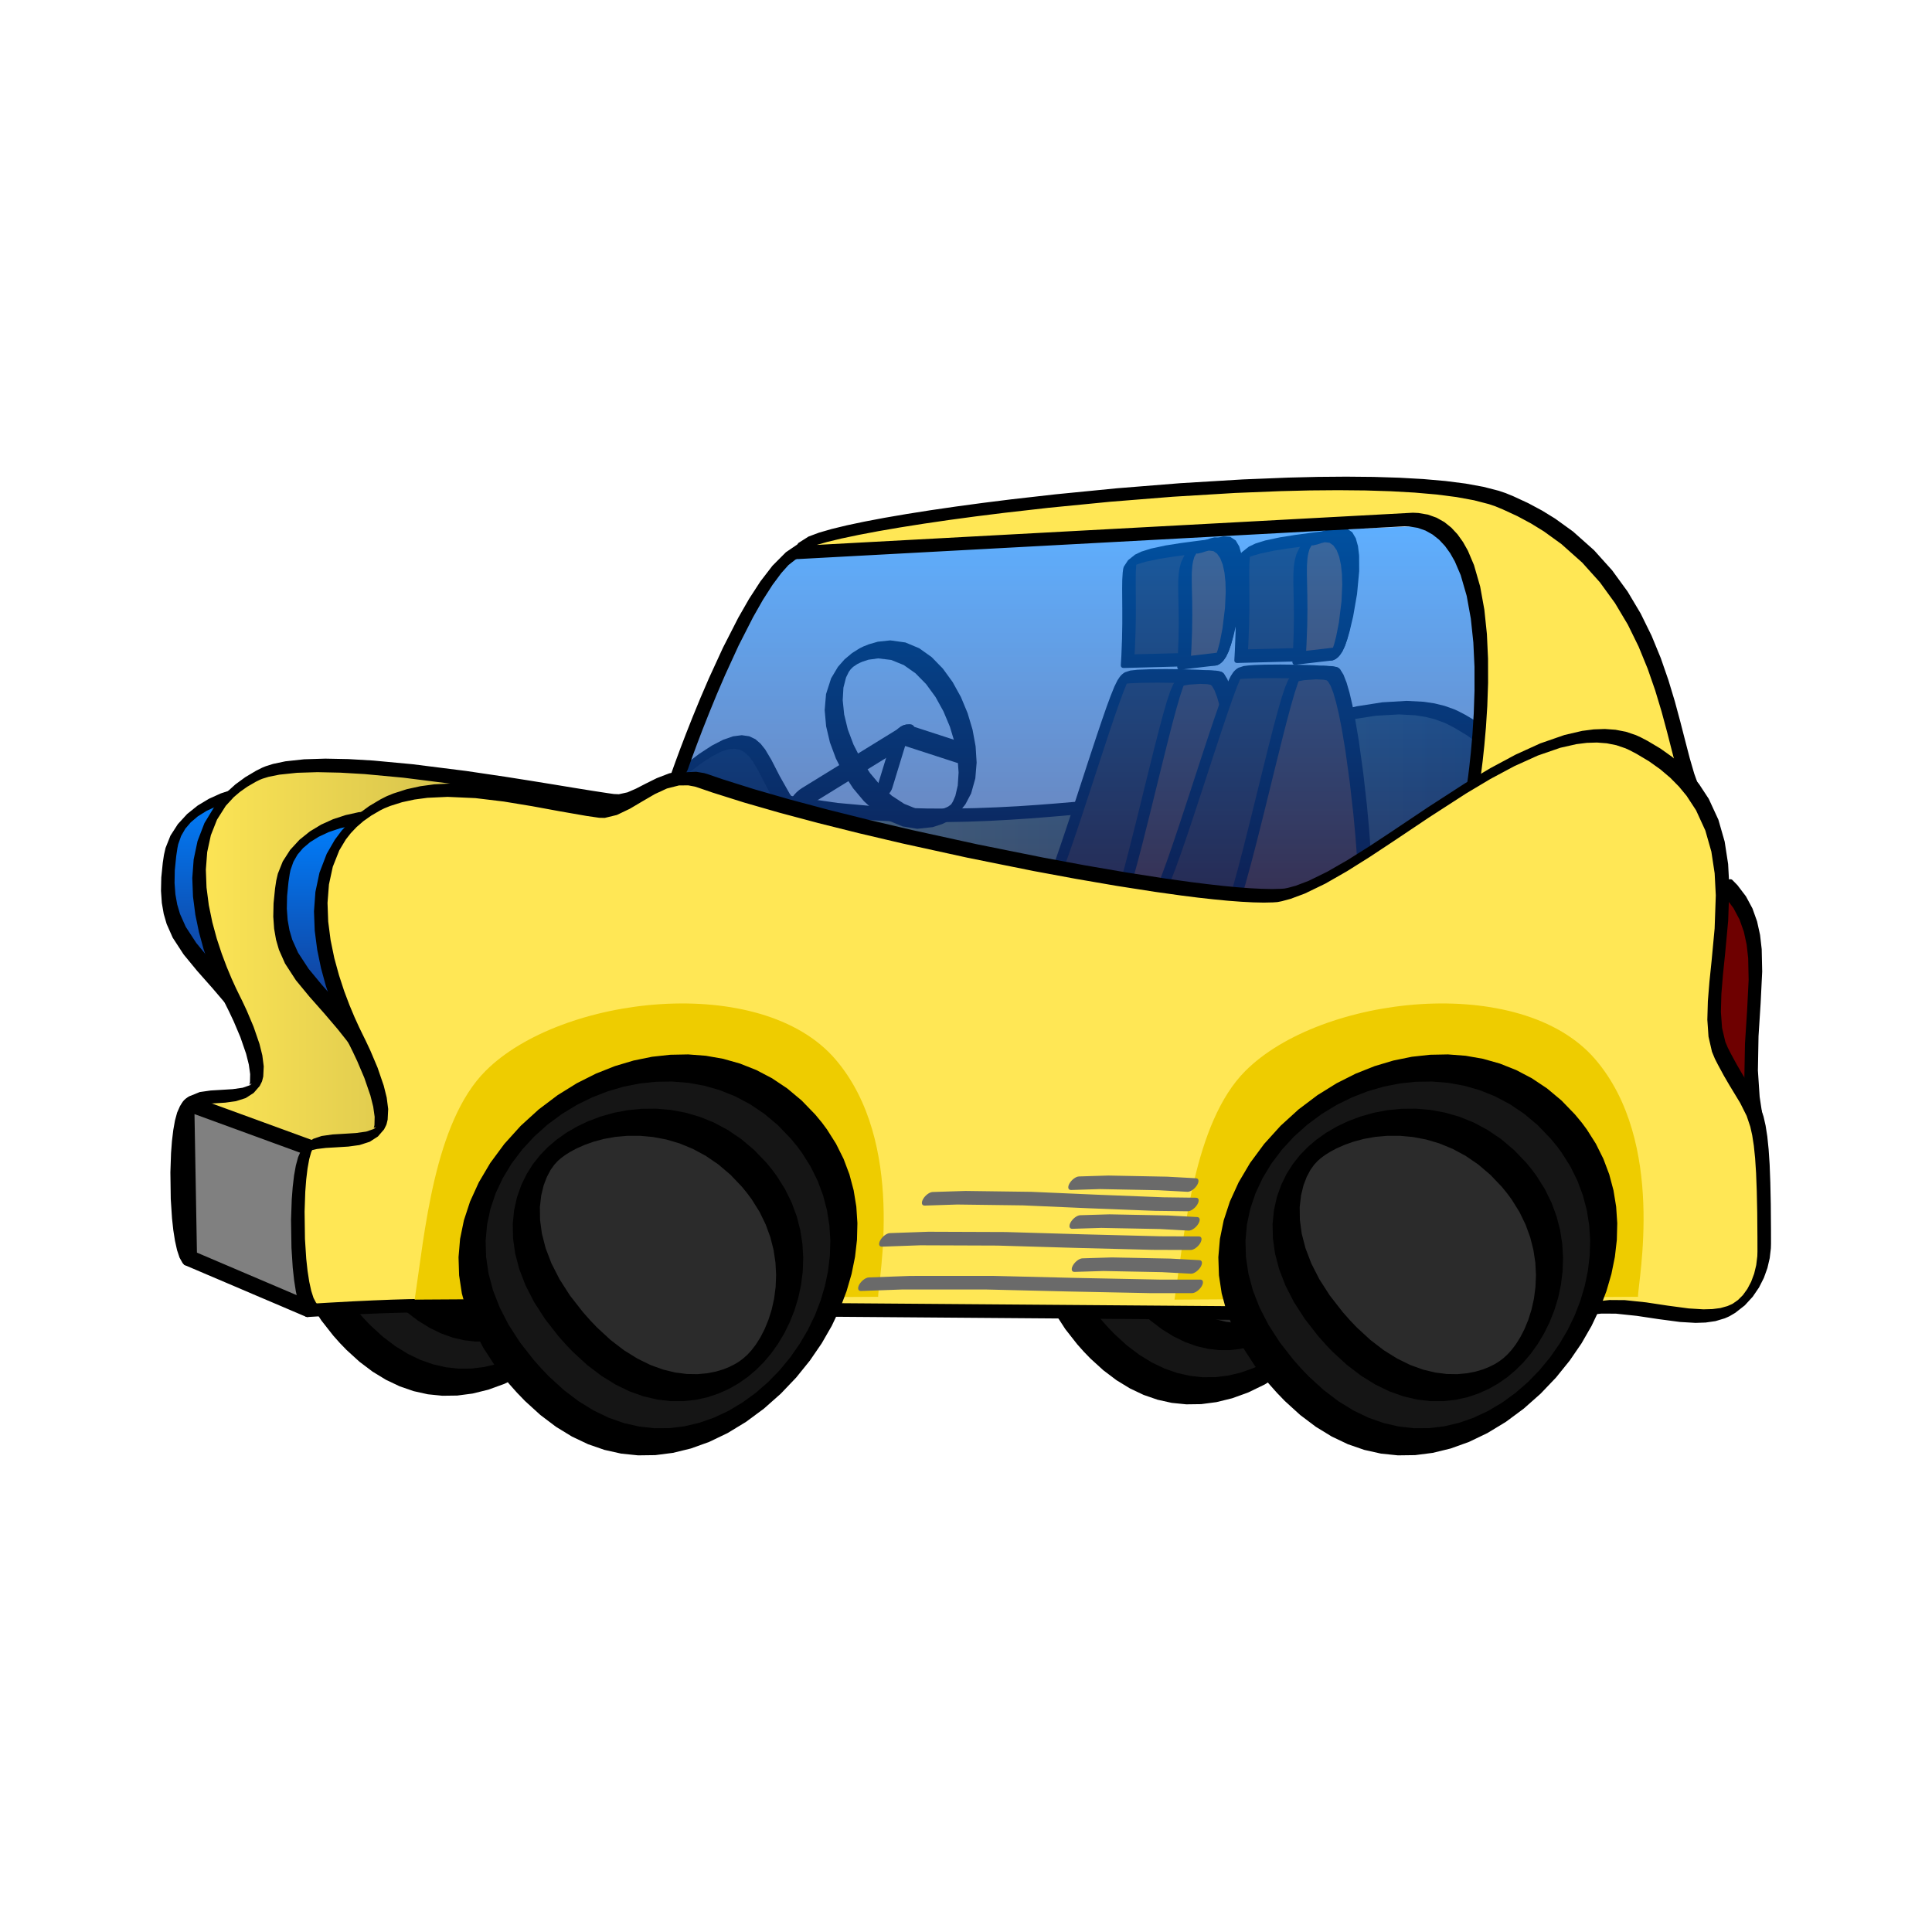 <svg:svg xmlns:dc="http://purl.org/dc/elements/1.1/" xmlns:ns2="http://web.resource.org/cc/" xmlns:rdf="http://www.w3.org/1999/02/22-rdf-syntax-ns#" xmlns:svg="http://www.w3.org/2000/svg" height="675.72" version="1.1" viewBox="84.73 19.615 675.72 675.72" width="675.72" x="0px" y="0px">
  <svg:g id="Layer 4">
    <svg:path d="m283.43 418.96c31.47 40.27-22.69 105.74-66.99 57.78-50.03-54.16 30.87-103.99 66.99-57.78z" fill="#2B2B2B" />
    <svg:path d="m270.26 431.19l1.42 1.9 2.25 3.61 1.74 3.58 1.31 3.6 1.25 5.54 0.34 7.2-0.94 6.52-1.89 5.66-1.61 3.03-0.91 1.31-1.06 1.36-0.97 0.99-0.87 0.71-0.83 0.54-0.9 0.48-1.11 0.5-1.44 0.53-1.82 0.51-2.22 0.41-2.59 0.21-2.91-0.06-3.18-0.41-3.4-0.83-3.57-1.31-3.71-1.82-3.79-2.37-3.86-2.96-3.88-3.58-1.88-1.96 0.12 0.13-2.25-2.54-3.76-4.82-2.98-4.65-2.29-4.52-1.66-4.34-1.06-4.12-0.51-3.87-0.04-3.55 0.38-3.16 0.67-2.72 0.87-2.18 0.91-1.63 0.84-1.09 0.72-0.66 0.66-0.46 0.75-0.44 1.03-0.57 1.45-0.73 1.92-0.82 2.36-0.81 2.75-0.72 3.07-0.54 5.3-0.35 5.38 0.41 3.54 0.7 3.76 1.11 3.74 1.54 3.68 1.99 3.59 2.46 3.45 2.94 3.29 3.46 1.5 1.84c3.17 3.85 11.56 1.42 18.76-5.43 7.19-6.85 10.45-15.53 7.28-19.38l-1.95-2.36-3.98-4.1-4.24-3.53-4.46-2.99-4.67-2.44-4.85-1.92-5-1.41-5.33-0.91-7.98-0.38-7.94 0.72-5.57 1.14-5.68 1.7-5.8 2.32-5.89 2.98-5.96 3.71-5.89 4.47-5.65 5.17-5.13 5.7-4.41 5.99-3.55 6.04-2.69 5.94-1.88 5.77-1.14 5.63-0.46 5.51 0.19 5.42 0.82 5.38 1.45 5.35 2.11 5.34 2.77 5.34 3.46 5.34 4.13 5.26 2.25 2.53c0.04 0.05 0.08 0.09 0.12 0.13l2.29 2.37 4.51 4.11 4.61 3.48 4.7 2.86 4.78 2.27 4.88 1.68 4.96 1.1 5.08 0.51 5.2-0.07 5.34-0.7 5.5-1.35 5.63-2.04 5.74-2.78 5.74-3.49 5.59-4.16 5.28-4.69 4.81-5.07 4.25-5.27 3.65-5.36 3.27-5.79 3.6-8.23 2.88-10.25 1.06-10.04-0.68-9.6-1.69-6.97-1.73-4.61-2.23-4.46-2.66-4.2-1.42-1.91c-2.98-4.02-11.3-1.81-18.57 4.94s-10.74 15.48-7.76 19.51" />
    <svg:path d="m279.04 423.04l1.41 1.9 2.39 3.81 1.9 3.87 1.46 3.94 1.39 6.02 0.46 8-0.98 7.69-2.22 7.19-2.27 4.77-1.7 2.8-1.93 2.69-2.06 2.42-2.18 2.16-2.31 1.92-2.47 1.71-2.66 1.5-2.87 1.27-3.09 1.03-3.31 0.72-3.5 0.38-3.68-0.02-3.81-0.45-3.92-0.92-4.01-1.43-4.06-1.97-4.1-2.53-4.11-3.13-4.09-3.76-2.02-2.1 0.04 0.04-2.25-2.53-3.88-4.97-3.14-4.88-2.45-4.79-1.81-4.67-1.19-4.54-0.62-4.37-0.08-4.17 0.4-3.95 0.83-3.68 1.21-3.39 1.5-3.06 1.75-2.74 1.95-2.44 2.14-2.2 2.38-2.02 2.66-1.87 2.95-1.72 3.24-1.54 3.51-1.32 3.72-1.04 3.91-0.75 6.18-0.46 6.25 0.4 4.13 0.76 4.17 1.22 4.12 1.66 4.01 2.14 3.88 2.63 3.71 3.15 3.52 3.67 1.65 2.01c1.05 1.28 3.85 0.47 6.25-1.81 2.4-2.29 3.49-5.18 2.43-6.46l-1.8-2.18-3.75-3.89-3.97-3.34-4.18-2.81-4.34-2.29-4.48-1.79-4.59-1.31-4.73-0.84-7.11-0.39-7.06 0.59-4.74 0.94-4.7 1.38-4.65 1.81-4.57 2.26-4.45 2.72-4.28 3.17-4.01 3.59-3.64 3.95-3.18 4.22-2.65 4.39-2.1 4.5-1.54 4.58-0.99 4.65-0.43 4.73 0.14 4.8 0.72 4.88 1.32 4.94 1.96 5.01 2.61 5.06 3.3 5.11 4 5.11 2.25 2.54c0.02 0.01 0.03 0.03 0.04 0.04l2.16 2.23 4.3 3.94 4.36 3.3 4.4 2.7 4.42 2.12 4.44 1.55 4.45 1.01 4.44 0.49 4.44-0.03 4.42-0.54 4.4-1.03 4.37-1.54 4.3-2.02 4.2-2.5 4.03-2.94 3.79-3.3 3.5-3.62 3.15-3.84 2.8-4.03 2.48-4.29 2.94-6.5 2.54-8.72 1.02-8.87-0.57-8.8-1.53-6.49-1.6-4.27-2.06-4.17-2.53-4-1.41-1.91c-1-1.34-3.77-0.61-6.19 1.65-2.43 2.24-3.58 5.16-2.59 6.5" fill="#151515" />
    <svg:path d="m200.55 303.09c-17-13-52.6-6.79-56.13 14.39-5 30 9 34 26 57" fill="url(#Gradient_1)" />
    <svg:path d="m202.58 300.88l-1.65-1.16-3.66-2.04-4.01-1.59-4.26-1.15-4.45-0.71-4.55-0.28-4.61 0.15-4.58 0.58-4.5 1-4.35 1.43-4.17 1.89-3.95 2.38-3.66 2.94-3.24 3.53-2.59 4.02-1.71 4.3-0.54 2.33c-0.02 0.05-0.02 0.1-0.03 0.14l-0.41 2.74-0.52 5.14-0.1 4.68 0.29 4.23 0.67 3.85 1.02 3.51 2.12 4.79 3.81 5.85 4.73 5.75 5.45 6.16 4.44 5.21 3.09 3.89 1.57 2.08c0.5 0.67 1.89 0.29 3.1-0.83 1.21-1.13 1.78-2.59 1.28-3.25l-1.6-2.12-3.12-3.92-4.46-5.24-5.41-6.12-4.63-5.6-3.68-5.63-2.03-4.55-0.97-3.29-0.64-3.59-0.29-3.96 0.08-4.41 0.5-4.95 0.41-2.74-0.03 0.14 0.31-1.55 1.03-2.93 1.44-2.5 1.92-2.25 2.48-2.1 3.04-1.9 3.49-1.62 3.85-1.29 4.1-0.93 4.25-0.55 4.33-0.15 4.31 0.25 4.22 0.66 4.06 1.08 3.8 1.5 3.51 1.95 1.65 1.16c0.69 0.49 2.15-0.11 3.26-1.33 1.12-1.22 1.47-2.59 0.79-3.08" />
    <svg:path d="m573.32 461.59l-346.57-2.65c-22.79 0-28.33-2.07-75.5 0.86-5.67-4.53-6.14-49.21-0.96-54.4 4.24-4.23 21.47 0.25 23.86-6.93 2.29-6.86-4.05-21.03-7.63-28.21-3.52-7.03-30.54-60.97 9.54-80.06 21.45-9.31 99.83 6.58 121.96 9.5 9 1.18 18.34-11.94 31.49-7.28 48.51 17.18 104.63 12.2 131.22 9.88 28.2-4.7 100-47.76 132.37-31.57 50.23 25.11 17.87 81.53 28.74 103.27 11.55 23.1 14.32 12.62 14.32 64.9 0 8.18-3.98 17.26-11.46 20.99-13.1 6.56-38.94-6.97-51.38 1.7z" fill="url(#Gradient_2)" />
    <svg:path d="m574.76 459.22l-346.58-2.65-4.08-0.03-7.28-0.14-6.71-0.22-6.83-0.21-7.65-0.11-6.69 0.03-5.07 0.1-5.65 0.16-6.32 0.25-7.09 0.33-7.93 0.44-4.31 0.26 0.81 0.26-0.52-0.54-0.82-1.56-0.75-2.35-0.67-3.04-0.56-3.61-0.43-4.03-0.43-6.61-0.13-9.18 0.23-6.62 0.32-4.07 0.44-3.66 0.56-3.1 0.66-2.38 0.66-1.35-0.12 0.35-1.11 1.08 0.94-0.69 1.49-0.28 2.88-0.33 3.63-0.21 3.85-0.24 3.72-0.51 3.44-1.09 2.8-1.81 2.11-2.43 0.75-1.49c0.06-0.15 0.11-0.3 0.14-0.44l0.34-1.37 0.17-3.56-0.49-3.84-0.99-3.99-2.07-6.02-2.38-5.64-1.54-3.29-0.71-1.44h-0.01l-0.39-0.8-1.14-2.34-1.48-3.25-1.7-4.06-1.78-4.72-1.74-5.27-1.55-5.71-1.24-6.01-0.8-6.19-0.23-6.24 0.47-6.14 1.28-5.89 2.16-5.46 3.06-4.82 2.8-3.04 2.13-1.81 2.58-1.83 2.99-1.73 1.57-0.78-0.29 0.13 1.05-0.42 2.11-0.65 3.81-0.77 6.16-0.65 7.14-0.22 7.95 0.17 8.56 0.5 13.61 1.27 18.69 2.36 13.67 2.02 8.65 1.36 8.09 1.31 7.35 1.21 6.45 1.04 5.39 0.82 2.25 0.32c0.04 0 0.08 0 0.13 0.01l1.69 0.06 3.85-0.73 4.05-1.64 3.93-1.99 3.78-1.88 3.73-1.41 3.84-0.68 3.04 0.12 2.16 0.46 1.11 0.36-0.01-0.01 4.56 1.55 9.29 2.73 9.38 2.27 9.44 1.84 14.09 2.03 13.89 1.26 9.06 0.49 8.82 0.23 8.53 0.02 8.19-0.15 7.79-0.29 7.34-0.4 6.84-0.45 6.28-0.49 5.66-0.48 2.58-0.22c0.07-0.01 0.15-0.02 0.22-0.03l2.77-0.55 6.41-1.74 7.24-2.44 7.9-2.96 8.45-3.35 8.89-3.6 13.91-5.53 14.25-5.29 9.45-3.14 9.31-2.68 9.03-2.08 8.64-1.34 8.1-0.46 5.65 0.3 3.54 0.55 3.36 0.84 3.16 1.15 1.48 0.69-0.04-0.02 2.29 1.2 4.2 2.51 3.74 2.66 3.31 2.81 2.91 2.94 2.53 3.07 3.15 4.83 3.1 6.76 2 7.03 1.1 7.24 0.38 7.34-0.39 11.07-1.01 10.79-0.72 6.91-0.53 6.59-0.17 6.16 0.39 5.65 1.15 5.03 0.95 2.29 0.03 0.06 1.06 2.07 1.97 3.64 1.78 3.06 1.6 2.63 2.05 3.41 2.15 4.29 1.21 3.61 0.64 2.86 0.54 3.45 0.42 4.16 0.33 5 0.23 5.99 0.15 7.13 0.07 8.38v4.71l0.01-0.09-0.19 3.09-0.92 4.36-0.99 2.62-1.26 2.4-1.47 2.03-1.6 1.59-1.74 1.22-0.8 0.39 0.35-0.17-1.27 0.55-2.34 0.65-2.65 0.34-2.99 0.08-4.92-0.3-7.02-0.93-7.2-1.09-7.1-0.75-5.11-0.03-3.3 0.35-3.16 0.77-3.1 1.3-1.75 1.04c-1.31 0.81-2.34 2.3-2.31 3.33 0.04 1.02 1.13 1.2 2.44 0.38l0.65-0.46 2.16-0.97 2.6-0.66 2.9-0.34 4.84 0.02 6.99 0.74 7.25 1.09 7.19 0.95 5.2 0.31 3.37-0.12 3.3-0.48 3.13-0.94 1.27-0.56c0.11-0.05 0.23-0.11 0.34-0.17l1.93-1.13 3.2-2.51 2.67-2.92 2.12-3.11 1.63-3.23 1.21-3.36 1-4.93 0.18-3.1c0.01-0.03 0.01-0.07 0.01-0.1l-0.01-4.73-0.07-8.42-0.15-7.18-0.24-6.06-0.33-5.1-0.44-4.28-0.56-3.6-0.7-3.07-1.3-3.84-2.21-4.4-2.06-3.41-1.58-2.6-1.76-3.03-1.96-3.6-1.06-2.07 0.03 0.06-0.84-1.98-1.1-4.65-0.39-5.37 0.16-5.98 0.53-6.51 0.72-6.95 1.02-10.99 0.39-11.33-0.4-7.6-1.16-7.5-2.1-7.3-3.22-6.97-3.25-4.96-2.63-3.17-3-3.04-3.41-2.89-3.85-2.73-4.27-2.55-2.3-1.2c-0.01-0.01-0.02-0.01-0.03-0.02l-1.62-0.75-3.36-1.2-3.56-0.88-3.79-0.57-5.98-0.31-8.47 0.5-8.95 1.4-9.3 2.15-9.52 2.75-9.66 3.21-14.38 5.34-13.95 5.55-8.85 3.58-8.34 3.3-7.7 2.9-6.93 2.34-6.07 1.66-2.77 0.55 0.22-0.03-2.58 0.22-5.64 0.48-6.24 0.48-6.79 0.46-7.29 0.38-7.74 0.29-8.12 0.16-8.46-0.03-8.74-0.22-8.96-0.48-13.76-1.25-13.98-2.01-9.34-1.82-9.29-2.24-9.21-2.71-4.56-1.55h-0.02l-1.33-0.42-2.6-0.5-3.8-0.06-4.75 0.96-4.36 1.68-3.88 1.92-3.39 1.75-2.99 1.3-3.01 0.66-1.7-0.07 0.13 0.02-2.21-0.31-5.37-0.82-6.45-1.04-7.35-1.21-8.09-1.31-8.68-1.37-13.73-2.03-18.76-2.36-13.71-1.28-8.67-0.51-8.1-0.16-7.4 0.23-6.55 0.71-4.31 0.91-2.56 0.81-1.04 0.42c-0.1 0.03-0.2 0.08-0.29 0.13l-2.09 1.05-3.76 2.24-3.43 2.51-3.17 2.86-3.92 4.52-3.74 6.15-2.42 6.31-1.35 6.43-0.48 6.5 0.25 6.48 0.82 6.36 1.28 6.14 1.58 5.8 1.76 5.35 1.81 4.79 1.72 4.09 1.5 3.29 1.14 2.37 0.4 0.79 0.69 1.41 1.52 3.22 2.34 5.53 2.02 5.85 0.94 3.75 0.47 3.35-0.06 2.78-0.33 1.37 0.14-0.45 0.22-0.21 0.56-0.25-0.58 0.63-2.58 0.89-3.46 0.49-3.83 0.24-3.89 0.23-3.83 0.55-3.77 1.53-0.94 0.69c-0.41 0.31-0.8 0.69-1.12 1.09l-1.05 1.55-1.02 2.31-0.76 2.8-0.59 3.33-0.46 3.82-0.32 4.2-0.23 6.78 0.13 9.32 0.44 6.72 0.45 4.15 0.59 3.74 0.72 3.25 0.88 2.64 1.06 1.89 0.52 0.54c0.18 0.19 0.46 0.28 0.8 0.26l4.3-0.26 7.9-0.44 7.05-0.33 6.29-0.25 5.62-0.16 5.03-0.09 6.63-0.04 7.6 0.11 6.83 0.21 6.74 0.22 7.32 0.15 4.09 0.02h-0.01l346.58 2.65c1.04 0.01 2.53-1.04 3.32-2.35s0.59-2.38-0.45-2.39" />
    <svg:path d="m150.29 405.4l42.36 15.48 1 57-42.4-18.08-0.96-54.4z" fill="#808080" />
    <svg:path d="m148.47 407.71l42.36 15.48-0.55-0.86v0.17l0.03 1.24 0.04 2.33 0.05 3.25 0.08 4 0.08 4.59 0.13 7.61 0.19 10.63 0.13 7.61 0.08 4.58 0.07 4 0.06 3.25 0.04 2.33 0.02 1.25v0.16l4.24-3.74-0.12-0.05-0.92-0.39-1.74-0.74-2.42-1.03-2.97-1.27-3.41-1.46-5.66-2.41-7.91-3.37-5.66-2.42-3.41-1.45-2.98-1.27-2.42-1.03-1.73-0.74-0.93-0.4-0.12-0.05 0.5 0.84-0.96-54.39c-0.01-1.04-1.09-1.23-2.4-0.43s-2.36 2.29-2.34 3.32l0.96 54.4c0 0.41 0.18 0.7 0.5 0.84l0.12 0.05 0.92 0.4 1.74 0.74 2.42 1.03 2.97 1.27 3.41 1.45 5.66 2.41 7.91 3.38 5.67 2.41 3.41 1.45 2.97 1.27 2.42 1.03 1.73 0.74 0.93 0.4 0.12 0.05c0.46 0.2 1.16 0.04 1.9-0.41 1.32-0.8 2.36-2.29 2.34-3.33v-0.16l-0.02-1.25-0.04-2.33-0.06-3.25-0.07-4-0.08-4.58-0.13-7.61-0.19-10.63-0.13-7.61-0.08-4.59-0.07-4-0.06-3.25-0.04-2.33-0.02-1.24-0.01-0.17c0-0.43-0.2-0.73-0.54-0.85l-42.36-15.48c-0.84-0.31-2.33 0.48-3.34 1.75s-1.15 2.55-0.31 2.86" />
    <svg:path d="m543.61 421.96c31.47 40.27-22.69 105.74-66.99 57.78-50.03-54.16 30.87-103.99 66.99-57.78z" fill="#2B2B2B" />
    <svg:path d="m530.45 434.19l1.41 1.9 2.25 3.61 1.74 3.58 1.31 3.6 1.25 5.54 0.34 7.2-0.94 6.52-1.89 5.66-1.6 3.03-0.92 1.31-1.06 1.36-0.97 0.99-0.87 0.71-0.83 0.54-0.9 0.48-1.11 0.5-1.44 0.53-1.82 0.51-2.22 0.41-2.58 0.21-2.91-0.06-3.19-0.41-3.4-0.83-3.57-1.31-3.71-1.82-3.79-2.37-3.86-2.96-3.88-3.58-1.88-1.96 0.12 0.13-2.25-2.54-3.76-4.82-2.98-4.65-2.29-4.52-1.66-4.34-1.06-4.12-0.51-3.87-0.04-3.55 0.38-3.16 0.67-2.72 0.87-2.18 0.91-1.63 0.84-1.09 0.72-0.66 0.66-0.46 0.75-0.44 1.03-0.57 1.45-0.73 1.92-0.82 2.36-0.81 2.75-0.72 3.07-0.54 5.3-0.35 5.39 0.41 3.53 0.7 3.76 1.11 3.74 1.54 3.68 1.99 3.59 2.46 3.46 2.94 3.28 3.46 1.5 1.84c3.17 3.85 11.56 1.42 18.76-5.43 7.19-6.85 10.45-15.53 7.28-19.38l-1.95-2.36-3.98-4.1-4.23-3.53-4.47-2.99-4.67-2.44-4.85-1.92-5-1.41-5.33-0.91-7.98-0.38-7.93 0.72-5.58 1.14-5.68 1.7-5.8 2.32-5.89 2.98-5.96 3.71-5.89 4.47-5.64 5.17-5.14 5.7-4.41 5.99-3.55 6.04-2.69 5.94-1.88 5.77-1.14 5.63-0.46 5.51 0.19 5.42 0.82 5.38 1.45 5.35 2.11 5.34 2.77 5.34 3.46 5.34 4.13 5.26 2.25 2.53c0.04 0.05 0.08 0.09 0.12 0.13l2.29 2.37 4.52 4.11 4.61 3.48 4.69 2.86 4.78 2.27 4.88 1.68 4.96 1.1 5.08 0.51 5.2-0.07 5.34-0.7 5.5-1.35 5.63-2.04 5.74-2.78 5.74-3.49 5.59-4.16 5.28-4.69 4.81-5.07 4.25-5.27 3.65-5.36 3.28-5.79 3.59-8.23 2.88-10.25 1.06-10.04-0.68-9.6-1.68-6.97-1.74-4.61-2.23-4.46-2.66-4.2-1.42-1.91c-2.98-4.02-11.29-1.81-18.57 4.94-7.27 6.75-10.74 15.48-7.75 19.51" />
    <svg:path d="m539.22 426.04l1.41 1.9 2.39 3.81 1.9 3.87 1.46 3.94 1.39 6.02 0.46 8-0.98 7.69-2.22 7.19-2.27 4.77-1.7 2.8-1.93 2.69-2.06 2.42-2.18 2.16-2.31 1.92-2.47 1.71-2.65 1.5-2.88 1.27-3.09 1.03-3.31 0.72-3.5 0.38-3.68-0.02-3.81-0.45-3.92-0.92-4.01-1.43-4.06-1.97-4.1-2.53-4.11-3.13-4.09-3.76-2.02-2.1 0.04 0.04-2.25-2.53-3.88-4.97-3.14-4.88-2.45-4.79-1.81-4.67-1.19-4.54-0.62-4.37-0.08-4.17 0.4-3.95 0.83-3.68 1.21-3.39 1.5-3.06 1.75-2.74 1.95-2.44 2.14-2.2 2.39-2.02 2.65-1.87 2.95-1.72 3.24-1.54 3.51-1.32 3.73-1.04 3.9-0.75 6.18-0.46 6.25 0.4 4.13 0.76 4.18 1.22 4.11 1.66 4.01 2.14 3.88 2.63 3.71 3.15 3.52 3.67 1.65 2.01c1.05 1.28 3.85 0.47 6.25-1.81 2.4-2.29 3.49-5.18 2.43-6.46l-1.8-2.18-3.75-3.89-3.97-3.34-4.18-2.81-4.34-2.29-4.48-1.79-4.59-1.31-4.73-0.84-7.11-0.39-7.06 0.59-4.74 0.94-4.7 1.38-4.65 1.81-4.57 2.26-4.45 2.72-4.28 3.17-4.01 3.59-3.64 3.95-3.18 4.22-2.65 4.39-2.09 4.5-1.55 4.58-0.98 4.65-0.43 4.73 0.13 4.8 0.72 4.88 1.32 4.94 1.96 5.01 2.61 5.06 3.3 5.11 4 5.11 2.26 2.54c0.01 0.01 0.02 0.03 0.04 0.04l2.15 2.23 4.3 3.94 4.36 3.3 4.4 2.7 4.42 2.12 4.44 1.55 4.45 1.01 4.44 0.49 4.44-0.03 4.42-0.54 4.4-1.03 4.37-1.54 4.3-2.02 4.2-2.5 4.03-2.94 3.79-3.3 3.5-3.62 3.15-3.84 2.8-4.03 2.48-4.29 2.94-6.5 2.54-8.72 1.03-8.87-0.58-8.8-1.53-6.49-1.6-4.27-2.06-4.17-2.53-4-1.41-1.91c-1-1.34-3.77-0.61-6.19 1.65-2.43 2.24-3.58 5.16-2.59 6.5" fill="#151515" />
    <svg:path d="m451.23 331.91c5.73-10.72 23.34-71.64 26.76-75.14 1.26-1.29 30.64-0.78 32.23 0.19 4.8 2.95 10.75 63.57 10.75 74.95" fill="#441D00" />
    <svg:path d="m453.3 331.6l0.57-1.14 1.42-3.3 1.6-4.16 1.76-4.89 1.89-5.48 2-5.94 3.1-9.42 4.15-12.71 2.95-8.96 1.82-5.38 1.66-4.75 1.44-3.92 1.19-2.93 0.84-1.66-0.06 0.2-1.69 1.54 0.19-0.12-0.07 0.19 1.98-0.18 4.3-0.17 5.36-0.05 5.72 0.07 5.41 0.16 4.43 0.24 2.27 0.23 0.8 0.15 0.05 0.04-0.27-0.17 0.45 0.44 0.77 1.62 0.88 2.8 0.91 3.82 0.92 4.66 0.9 5.32 1.29 8.86 1.56 12.63 1 9.39 0.56 5.93 0.48 5.48 0.37 4.87 0.25 4.1 0.14 3.17 0.01 1.17c0.02 1.04 1.09 1.24 2.4 0.44s2.36-2.29 2.34-3.33l-0.01-1.24-0.14-3.24-0.26-4.14-0.37-4.89-0.48-5.51-0.56-5.95-1.01-9.43-1.57-12.68-1.3-8.92-0.9-5.38-0.94-4.74-0.95-3.97-0.99-3.07-1.07-2.02-0.45-0.44c-0.07-0.08-0.16-0.13-0.27-0.17l-0.41-0.15-1.01-0.18-2.38-0.24-4.5-0.24-5.47-0.17-5.78-0.06-5.46 0.05-4.51 0.18-2.53 0.28-1.78 0.59-0.2 0.11c-0.63 0.37-1.24 0.92-1.69 1.54l-0.79 1.18-1.07 2.18-1.26 3.12-1.49 4.03-1.67 4.81-1.83 5.42-2.96 8.97-4.14 12.7-3.1 9.38-1.98 5.89-1.86 5.42-1.71 4.76-1.51 3.91-1.24 2.91-0.57 1.15c-0.65 1.3-0.25 2.22 0.89 2.05s2.59-1.36 3.24-2.66" />
    <svg:path d="m479.11 250.86c1.11-17.81-0.06-28.16 0.79-33.38 0.83-5.09 26.24-6.17 30.62-7.67 12.37-4.22 3.85 36.93 0.64 40.21z" fill="#441D00" />
    <svg:path d="m481.48 249.53l0.19-3.25 0.23-6.03 0.09-5.37v-4.73l-0.03-4.11-0.02-3.52 0.04-2.95 0.16-2.37 0.12-0.92-0.09 0.41 0.14-0.47-0.08 0.52-0.12 0.4 0.93-0.34 2.64-0.78 4.57-0.96 5.12-0.8 5.08-0.68 4.49-0.59 3.39-0.56 1.27-0.32-0.05 0.01 1.1-0.26 1.24 0.26 0.95 0.91 0.82 1.6 0.59 2.28 0.32 2.84 0.01 5.03-0.72 7.43-1.28 7.29-1.14 4.78-0.76 2.6-0.72 1.97-0.55 1.08 0.17-0.37 2.96-1.91-32.04 0.84c-1.07 0.03-2.55 1.11-3.31 2.42-0.77 1.31-0.52 2.35 0.54 2.33l32.05-0.85c0.9-0.02 2.14-0.81 2.97-1.91l0.8-1.19 0.86-1.8 0.83-2.31 0.83-2.85 1.2-5.05 1.32-7.6 0.73-7.75-0.02-5.35-0.39-3.16-0.75-2.68-1.23-2.09-1.89-1.26-2.45-0.16-1.1 0.27c-0.02 0-0.03 0-0.05 0.01l-0.84 0.23-3.26 0.54-4.5 0.59-5.18 0.69-5.34 0.84-5.02 1.08-3.35 1.05-2.23 1.06-2.46 1.97-1.47 2.24-0.15 0.46c-0.04 0.15-0.08 0.28-0.09 0.42l-0.15 1.16-0.16 2.53-0.04 3.01 0.02 3.53 0.03 4.09v4.68l-0.09 5.3-0.23 5.96-0.19 3.26c-0.06 1.08 0.96 1.36 2.26 0.62 1.31-0.73 2.42-2.21 2.48-3.29" />
    <svg:path d="m473.35 343.57c6.42-11.74 20.41-81.8 24.24-85.63 1.42-1.42 10.85-2.04 12.63-0.98 5.38 3.23 10.75 53.73 10.75 66.2" fill="#6E2F00" />
    <svg:path d="m475.42 343.25l0.62-1.26 1.49-3.75 1.57-4.73 1.64-5.56 1.72-6.25 1.78-6.78 2.7-10.76 3.58-14.55 2.55-10.26 1.57-6.17 1.46-5.43 1.3-4.5 1.11-3.35 0.84-1.89-0.07 0.24-1.34 1.35 0.36-0.25 0.2 0.09 2.16-0.38 3.85-0.26 2.53 0.11 1.1 0.22 0.21 0.12-0.21-0.13 0.5 0.44 0.86 1.47 0.92 2.43 0.95 3.28 0.93 3.98 0.9 4.54 1.27 7.58 1.51 10.87 1.22 10.8 0.69 7.45 0.34 4.43 0.24 3.84 0.12 3.13 0.01 1.24c0.01 1.04 1.09 1.24 2.4 0.44 1.31-0.79 2.36-2.28 2.34-3.32l-0.01-1.32-0.13-3.19-0.23-3.89-0.35-4.46-0.7-7.5-1.22-10.87-1.52-10.93-1.28-7.65-0.92-4.61-0.96-4.09-1-3.44-1.06-2.7-1.15-1.82-0.5-0.44c-0.06-0.05-0.13-0.1-0.21-0.13l-0.62-0.24-1.48-0.28-2.88-0.1-4.3 0.33-3.06 0.63-2.16 1-0.36 0.25c-0.51 0.37-0.98 0.84-1.34 1.35l-0.84 1.35-1.05 2.45-1.18 3.55-1.33 4.6-1.46 5.48-1.59 6.21-2.55 10.27-3.57 14.52-2.7 10.72-1.76 6.72-1.69 6.15-1.59 5.39-1.44 4.39-1.25 3.2-0.62 1.27c-0.64 1.3-0.23 2.21 0.92 2.03 1.14-0.17 2.58-1.37 3.22-2.67" />
    <svg:path d="m498.85 251.47c1.25-19.52-0.3-27.8 0.65-33.52 0.93-5.57 2.86-6.14 7.78-7.77 13.86-4.62 7.48 36.25 3.88 39.84z" fill="#994200" />
    <svg:path d="m501.22 250.13l0.2-3.53 0.24-6.35 0.07-5.45-0.03-4.66-0.09-3.94-0.06-3.32 0.01-2.8 0.16-2.34 0.14-0.98-0.02 0.1 0.18-0.98 0.42-1.47 0.68-1.21 0.54 0.03 1.4-0.32 1.48-0.49-0.23 0.07 1.24-0.31 1.6 0.2 1.26 0.88 1.1 1.59 0.87 2.23 0.61 2.79 0.34 3.22 0.1 3.52-0.25 5.57-0.89 7.29-0.94 4.78-0.69 2.6-0.68 1.98-0.55 1.08 0.19-0.4 2.77-1.85-12.31 1.45c-1.12 0.13-2.58 1.29-3.26 2.59-0.68 1.31-0.32 2.26 0.81 2.13l12.31-1.45c0.88-0.1 1.99-0.85 2.77-1.85l0.88-1.28 0.89-1.89 0.79-2.36 0.75-2.89 0.99-5.07 0.91-7.57 0.25-5.8-0.11-3.72-0.39-3.47-0.69-3.1-1.08-2.61-1.55-1.98-2.18-1.15-2.69-0.08-1.24 0.3c-0.07 0.02-0.15 0.04-0.22 0.07l-1.94 0.66-3.93 1.95-3.12 3.2-1.18 2.46-0.5 1.85-0.19 0.99c0 0.03-0.01 0.06-0.02 0.1l-0.16 1.24-0.16 2.53-0.01 2.87 0.06 3.33 0.08 3.9 0.04 4.59-0.07 5.38-0.24 6.29-0.2 3.53c-0.06 1.08 0.95 1.36 2.26 0.63 1.31-0.74 2.42-2.21 2.48-3.3" />
    <svg:path d="m490.12 332.51c5.9-11.03 24.01-73.71 27.53-77.31 1.3-1.33 31.53-0.81 33.17 0.2 4.93 3.03 11.06 65.4 11.06 77.11" fill="#441D00" />
    <svg:path d="m492.18 332.21l0.59-1.19 1.46-3.38 1.65-4.28 1.81-5.03 1.95-5.64 2.05-6.11 3.19-9.69 4.27-13.08 3.04-9.21 1.87-5.54 1.7-4.89 1.49-4.04 1.23-3.01 0.86-1.72-0.05 0.19-1.69 1.54 0.2-0.12-0.05 0.18 1.18-0.12 1.81-0.12 3.48-0.13 5.52-0.04 5.89 0.06 5.56 0.17 4.57 0.25 2.33 0.24 0.83 0.16 0.05 0.04-0.27-0.17 0.47 0.45 0.8 1.67 0.9 2.88 0.94 3.94 0.94 4.79 0.93 5.47 1.33 9.12 1.6 13 1.03 9.66 0.58 6.1 0.49 5.64 0.38 5.01 0.26 4.22 0.14 3.27 0.02 1.2c0.01 1.04 1.08 1.24 2.39 0.44s2.36-2.29 2.35-3.33l-0.02-1.28-0.14-3.32-0.27-4.26-0.38-5.04-0.49-5.66-0.58-6.13-1.04-9.7-1.61-13.05-1.34-9.17-0.93-5.53-0.96-4.88-0.98-4.08-1.01-3.16-1.1-2.07-0.47-0.46c-0.07-0.07-0.16-0.13-0.26-0.17l-0.42-0.14-1.04-0.2-2.45-0.24-4.63-0.25-5.62-0.17-5.95-0.07-5.6 0.05-3.59 0.13-1.98 0.14-1.68 0.21-1.8 0.59-0.21 0.12c-0.62 0.37-1.23 0.92-1.69 1.54l-0.79 1.2-1.1 2.23-1.3 3.21-1.53 4.15-1.72 4.93-1.89 5.59-3.04 9.22-4.26 13.07-3.18 9.66-2.04 6.06-1.92 5.57-1.77 4.9-1.54 4.03-1.28 3-0.59 1.18c-0.65 1.3-0.25 2.22 0.89 2.05s2.59-1.36 3.23-2.65" />
    <svg:path d="m518.81 249.12c1.14-18.32-0.06-28.98 0.81-34.35 0.85-5.24 26.99-6.35 31.5-7.89 12.73-4.34 3.97 38 0.66 41.38z" fill="#441D00" />
    <svg:path d="m521.18 247.79l0.18-3.35 0.24-6.2 0.1-5.52v-4.87l-0.03-4.23-0.02-3.62 0.04-3.04 0.16-2.44 0.13-0.95-0.1 0.41 0.16-0.48-0.07 0.49-0.08 0.39 0.98-0.37 2.71-0.81 4.72-0.99 5.26-0.82 5.23-0.69 4.62-0.61 3.49-0.58 1.3-0.33-0.05 0.02 1.13-0.28 1.3 0.27 0.99 0.94 0.85 1.66 0.61 2.35 0.33 2.92 0.01 5.19-0.74 7.64-1.32 7.51-1.17 4.92-0.79 2.67-0.74 2.04-0.57 1.12 0.16-0.35 2.97-1.92-32.98 0.87c-1.06 0.03-2.54 1.11-3.31 2.42-0.76 1.31-0.52 2.35 0.55 2.32l32.97-0.86c0.91-0.03 2.14-0.82 2.97-1.91l0.81-1.21 0.88-1.84 0.85-2.37 0.86-2.93 1.23-5.19 1.36-7.82 0.75-7.97-0.03-5.5-0.39-3.24-0.77-2.76-1.26-2.14-1.93-1.29-2.51-0.16-1.13 0.27c-0.01 0-0.03 0.01-0.05 0.01l-0.87 0.24-3.36 0.56-4.62 0.6-5.33 0.71-5.49 0.87-5.16 1.1-3.44 1.08-2.27 1.09-2.5 1.98-1.49 2.27-0.15 0.48c-0.05 0.14-0.08 0.28-0.1 0.41l-0.15 1.19-0.16 2.61-0.05 3.09 0.02 3.63 0.04 4.21v4.81l-0.1 5.46-0.23 6.14-0.19 3.35c-0.06 1.08 0.95 1.36 2.26 0.62s2.42-2.21 2.48-3.29" />
    <svg:path d="m512.88 344.51c6.6-12.08 20.99-84.16 24.94-88.11 1.46-1.46 11.16-2.1 13-1 5.52 3.32 11.06 55.28 11.06 68.11" fill="#6E2F00" />
    <svg:path d="m514.95 344.19l0.64-1.3 1.53-3.85 1.61-4.86 1.69-5.72 1.77-6.43 1.82-6.97 2.79-11.08 3.68-14.97 2.62-10.55 1.62-6.35 1.5-5.59 1.34-4.63 1.14-3.45 0.87-1.96-0.06 0.24-1.34 1.34 0.37-0.26 0.24 0.08 2.23-0.39 3.97-0.27 2.6 0.11 1.14 0.23 0.22 0.13-0.2-0.13 0.51 0.45 0.89 1.51 0.95 2.5 0.97 3.38 0.96 4.1 0.93 4.67 1.31 7.81 1.54 11.18 1.26 11.11 0.72 7.67 0.35 4.56 0.24 3.95 0.12 3.22 0.02 1.28c0.01 1.04 1.08 1.24 2.39 0.44 1.31-0.79 2.36-2.28 2.35-3.32l-0.02-1.35-0.13-3.29-0.24-4-0.35-4.59-0.72-7.72-1.27-11.18-1.55-11.25-1.33-7.87-0.94-4.74-0.98-4.2-1.03-3.54-1.09-2.78-1.18-1.87-0.52-0.45c-0.06-0.05-0.13-0.09-0.21-0.13l-0.63-0.25-1.52-0.27-2.95-0.11-4.43 0.34-3.13 0.65-2.2 1-0.36 0.26c-0.51 0.37-0.98 0.84-1.34 1.35l-0.86 1.37-1.07 2.51-1.21 3.65-1.37 4.73-1.51 5.64-1.63 6.39-2.62 10.56-3.68 14.95-2.77 11.03-1.81 6.91-1.74 6.33-1.64 5.55-1.49 4.52-1.28 3.3-0.64 1.31c-0.64 1.29-0.23 2.21 0.91 2.03 1.15-0.18 2.59-1.37 3.23-2.67" />
    <svg:path d="m539.12 249.74c1.28-20.08-0.32-28.6 0.66-34.48 0.96-5.74 2.95-6.32 8-8 14.26-4.76 7.7 37.3 4 41z" fill="#994200" />
    <svg:path d="m541.49 248.41l0.2-3.63 0.25-6.54 0.07-5.61-0.04-4.79-0.08-4.05-0.07-3.42 0.02-2.88 0.16-2.42 0.14-1-0.02 0.1 0.19-1.01 0.43-1.52 0.71-1.26 0.59-0.02 1.48-0.35 1.52-0.51-0.22 0.07 1.28-0.31 1.65 0.19 1.31 0.92 1.15 1.63 0.9 2.31 0.62 2.88 0.35 3.31 0.1 3.62-0.25 5.74-0.92 7.51-0.97 4.91-0.7 2.68-0.7 2.05-0.58 1.12 0.18-0.38 2.77-1.85-12.67 1.48c-1.12 0.13-2.58 1.3-3.25 2.6-0.68 1.3-0.32 2.25 0.8 2.12l12.67-1.48c0.88-0.11 1.99-0.85 2.77-1.85l0.89-1.3 0.91-1.93 0.81-2.43 0.77-2.97 1.02-5.21 0.94-7.78 0.25-5.96-0.11-3.83-0.39-3.57-0.72-3.18-1.1-2.68-1.6-2.04-2.22-1.17-2.75-0.09-1.28 0.31c-0.07 0.02-0.15 0.04-0.23 0.07l-1.98 0.68-4.01 1.98-3.17 3.25-1.21 2.51-0.51 1.89-0.19 1.02c-0.01 0.04-0.02 0.07-0.02 0.1l-0.17 1.27-0.16 2.61-0.02 2.95 0.07 3.43 0.08 4.01 0.04 4.73-0.07 5.53-0.24 6.47-0.21 3.63c-0.06 1.09 0.95 1.37 2.26 0.63 1.3-0.73 2.41-2.21 2.48-3.29" />
    <svg:path d="m414.56 307.69l0.91-0.44 2.37-1.51 2.47-2.21 2.06-2.59 2.01-3.81 1.47-5.27 0.46-5.52-0.36-5.7-1.07-5.82-1.73-5.79-2.33-5.61-2.9-5.25-3.42-4.71-3.91-4.01-4.37-3.11-4.81-2.02-5.27-0.73-4.39 0.46-3.18 0.92-1.74 0.69c-0.1 0.04-0.2 0.09-0.3 0.14l-1.14 0.56-2.62 1.64-2.65 2.22-2.31 2.62-2.4 4.02-1.77 5.51-0.48 5.61 0.51 5.65 1.34 5.68 2.08 5.59 2.73 5.39 3.28 5.02 3.78 4.51 4.19 3.84 4.54 3 4.83 2 5.11 0.83 5.41-0.59 3.1-1.01c1.67-0.57 3.45-2.38 3.97-4.03 0.53-1.64-0.39-2.51-2.06-1.94l-1.76 0.69-4.32 0.59-4.49-0.65-4.45-1.81-4.29-2.8-4.01-3.64-3.63-4.32-3.16-4.82-2.62-5.14-1.99-5.29-1.27-5.25-0.51-4.97 0.25-4.39 0.91-3.54 0.96-1.96 0.63-0.88 0.86-0.87 1.48-0.99 1.14-0.56-0.31 0.14 0.97-0.42 2.14-0.7 3.37-0.46 4.57 0.55 4.39 1.79 4.09 2.87 3.71 3.78 3.29 4.5 2.78 5.03 2.25 5.36 1.66 5.5 1.03 5.42 0.36 5.13-0.29 4.52-0.84 3.62-0.8 1.87-0.36 0.65-0.38 0.53-0.94 0.69-0.91 0.44c-1.73 0.83-3.34 2.75-3.59 4.29-0.25 1.53 0.94 2.1 2.67 1.27" />
    <svg:path d="m424.29 280.26l-21.96-7.14c-1.14-0.37-3.14 0.71-4.46 2.42-1.32 1.7-1.47 3.39-0.33 3.76l21.97 7.14c1.14 0.37 3.13-0.71 4.46-2.42 1.32-1.7 1.46-3.39 0.32-3.76" />
    <svg:path d="m396.91 277.3l-6.16 20.11c-0.51 1.63 0.44 2.48 2.11 1.87 1.68-0.6 3.44-2.41 3.94-4.05l6.16-20.11c0.51-1.64-0.44-2.48-2.12-1.88-1.67 0.6-3.43 2.42-3.93 4.06" />
    <svg:path d="m399.84 273.91l-34.65 21.35c-2.62 1.62-4.7 4.6-4.65 6.66s2.22 2.43 4.84 0.82l34.65-21.36c2.62-1.61 4.7-4.59 4.65-6.66-0.06-2.06-2.22-2.42-4.84-0.81" />
    <svg:path d="m322.33 290.63c29.17-24.46 26.1-4.86 38.5 11.67" fill="#151515" />
    <svg:path d="m322.96 292.08l2.64-2.16 4.58-3.46 3.79-2.44 3.11-1.57 2.53-0.81 2.08-0.17 1.79 0.36 1.61 0.86 1.5 1.35 1.41 1.81 2.04 3.46 2.87 5.61 3.52 6.22 2.19 3.18c0.48 0.69 1.86 0.35 3.08-0.76 1.22-1.12 1.82-2.58 1.34-3.27l-2.12-3.07-3.48-6.16-2.92-5.69-2.16-3.63-1.6-2.01-1.83-1.58-2.17-1.03-2.6-0.37-3.06 0.4-3.5 1.22-3.92 2.03-4.41 2.88-4.93 3.73-2.64 2.17c-1.26 1.03-2.01 2.52-1.66 3.32 0.35 0.81 1.65 0.62 2.92-0.42" />
  </svg:g>
  <svg:g id="Layer 3" opacity=".63">
    <svg:path d="m587.67 203.37s9.53 16.41 12.83 33.35c4.73 24.28 2.06 60.67 1.5 58-0.95-4.54-47.5 39.5-70.5 41s-159.5-29.67-159.5-29.67l-50.17-14.7 24.5-60.35 18-18.67z" fill="url(#Gradient_3)" />
  </svg:g>
  <svg:g id="Layer 1">
    <svg:path d="m365.28 212.77c-17.78-8.9 197.88-35.66 244.22-18.4 58.5 23.13 58.24 84.5 68 104.13-7.7 11.12-77.33-5.67-77.33-5.67s14.21-91.38-22.67-91.52z" fill="#FFE755" />
    <svg:path d="m363.86 215.14c1.04 0 2.53-1.06 3.32-2.37 0.59-0.99 0.63-1.87 0.1-2.22l-0.67-0.43-0.03-0.53-0.11 1.63 0.6 0.1 2.76-0.96 4.06-1.16 5.1-1.23 6.04-1.27 6.86-1.3 7.62-1.31 8.29-1.31 8.89-1.3 9.41-1.27 9.87-1.23 15.47-1.76 21.5-2.11 21.96-1.76 21.82-1.32 15.92-0.64 10.25-0.25 9.9-0.08 9.45 0.09 8.94 0.28 8.34 0.47 7.68 0.67 6.93 0.89 6.12 1.12 5.22 1.35 2.23 0.75-0.06-0.02 2.7 1.12 5.11 2.36 4.78 2.57 4.47 2.75 6.15 4.45 7.23 6.44 6.22 6.92 5.29 7.29 4.49 7.54 3.77 7.68 3.15 7.7 2.64 7.6 2.23 7.4 1.91 7.08 1.7 6.64 1.58 6.08 1.58 5.43 1.66 4.65 0.92 2.03 0.81-2.49-0.41 0.5-0.24 0.04-1.2 0.39-3.33 0.69-4.63 0.37-5.56-0.01-6.21-0.36-10.03-1.07-13.66-2.08-9.59-1.75-5.73-1.15-4.97-1.04-4.01-0.88-2.86-0.65-1.28-0.3-0.39-0.09-0.05-0.02 0.64 1.19 0.01-0.07 0.07-0.53 0.15-1.01 0.2-1.47 0.37-2.98 0.56-5.24 0.57-6.45 0.47-7.39 0.28-8.08-0.02-8.48-0.4-8.63-0.89-8.51-1.47-8.12-2.15-7.46-2.13-5.04-1.7-3.02-1.92-2.69-2.17-2.34-2.44-1.96-2.72-1.53-3.02-1.08-3.34-0.57-1.84-0.09h-0.15l-212.22 11.46c-1.08 0.06-2.56 1.17-3.3 2.48s-0.46 2.32 0.62 2.26l212.22-11.46h-0.15l1.54 0.06 2.99 0.48 2.75 0.95 2.5 1.4 2.28 1.81 2.05 2.19 1.83 2.54 1.61 2.85 2.06 4.82 2.1 7.26 1.44 7.94 0.88 8.35 0.4 8.5 0.01 8.37-0.27 7.98-0.46 7.31-0.56 6.38-0.56 5.18-0.36 2.93-0.2 1.44-0.14 1-0.07 0.5-0.01 0.07c-0.1 0.63 0.13 1.06 0.63 1.18l0.05 0.01 0.4 0.1 1.29 0.3 2.88 0.66 4.03 0.88 4.99 1.05 5.76 1.15 9.66 1.77 13.77 2.09 10.16 1.08 6.37 0.36h5.84l5.21-0.46 4.57-1.13 3.23-1.7 1.91-1.73 0.4-0.5c0.75-0.92 1.07-1.91 0.81-2.49l-0.86-1.89-1.63-4.54-1.56-5.37-1.58-6.08-1.71-6.66-1.92-7.13-2.26-7.48-2.67-7.7-3.21-7.81-3.83-7.79-4.56-7.66-5.4-7.41-6.33-7.04-7.35-6.54-6.25-4.51-4.55-2.8-4.87-2.61-5.18-2.4-2.7-1.11c-0.02-0.01-0.04-0.02-0.06-0.02l-2.36-0.8-5.37-1.38-6.24-1.14-7.04-0.9-7.76-0.68-8.42-0.47-8.99-0.28-9.51-0.09-9.95 0.08-10.3 0.25-15.99 0.64-21.89 1.32-22.02 1.77-21.56 2.12-15.51 1.76-9.9 1.24-9.46 1.28-8.93 1.3-8.35 1.32-7.69 1.32-6.96 1.32-6.16 1.3-5.32 1.29-4.44 1.28-3.65 1.36-3.61 2.29-1.95 3.68 0.65 1.32 0.66 0.44 3.42-4.6c-1.04 0-2.53 1.06-3.32 2.37-0.78 1.31-0.57 2.37 0.48 2.37" />
    <svg:path d="m239.83 312.11c-17-13-52.61-6.79-56.13 14.39-5 30 9 34 26 57" fill="url(#Gradient_4)" />
    <svg:path d="m241.85 309.9l-1.65-1.16-3.65-2.03-4.01-1.6-4.26-1.15-4.45-0.71-4.56-0.28-4.6 0.15-4.58 0.58-4.5 1-4.36 1.43-4.17 1.89-3.94 2.38-3.66 2.94-3.25 3.53-2.58 4.02-1.72 4.3-0.54 2.33c-0.01 0.05-0.02 0.1-0.03 0.14l-0.41 2.74-0.52 5.15-0.1 4.67 0.3 4.23 0.67 3.85 1.02 3.51 2.12 4.79 3.8 5.85 4.74 5.75 5.44 6.16 4.44 5.21 3.09 3.89 1.57 2.08c0.51 0.67 1.9 0.3 3.1-0.83 1.21-1.13 1.79-2.59 1.29-3.25l-1.6-2.12-3.12-3.92-4.46-5.24-5.41-6.12-4.63-5.6-3.68-5.63-2.04-4.55-0.97-3.29-0.64-3.59-0.29-3.96 0.09-4.41 0.49-4.95 0.42-2.74-0.03 0.14 0.31-1.55 1.03-2.93 1.44-2.5 1.91-2.25 2.49-2.1 3.03-1.89 3.5-1.63 3.84-1.29 4.1-0.93 4.26-0.55 4.32-0.15 4.31 0.25 4.23 0.66 4.05 1.08 3.81 1.5 3.51 1.95 1.65 1.16c0.68 0.49 2.14-0.11 3.26-1.33 1.11-1.22 1.47-2.59 0.78-3.08" />
    <svg:path d="m688.5 329.5c20 19 3 50.73 10.92 84.73 0 0-32.81-17.6-32.35-19.3 0.45-1.7 21.43-65.43 21.43-65.43z" fill="#6E0000" />
    <svg:path d="m686.37 331.61l1.77 1.82 2.87 3.79 2.13 4.02 1.51 4.26 0.98 4.52 0.53 4.74 0.16 7.57-0.54 10.8-0.74 11.53-0.22 12.15 0.61 9.44 0.96 6.42 0.69 3.25 4.28-3.94-0.09-0.06-0.72-0.38-1.34-0.72-1.86-1.02-2.3-1.25-2.63-1.45-4.35-2.42-6.07-3.44-5.66-3.32-3.5-2.17-1.8-1.2-1.24-0.94-0.55-0.59 0.15 0.18-0.05 0.87 0.04-0.12 0.14-0.46 0.43-1.35 0.92-2.84 1.25-3.84 1.52-4.65 1.73-5.28 2.85-8.68 3.95-12.05 2.82-8.58 1.7-5.16 1.48-4.49 1.2-3.64 0.85-2.61 0.39-1.17 0.12-0.36 0.01-0.05c0.41-1.24-0.27-1.91-1.51-1.49s-2.58 1.77-2.99 3.01l-0.02 0.05-0.12 0.36-0.38 1.17-0.86 2.61-1.2 3.64-1.48 4.5-1.69 5.15-2.83 8.59-3.95 12.05-2.85 8.68-1.73 5.28-1.52 4.66-1.25 3.84-0.93 2.86-0.45 1.4-0.17 0.56-0.04 0.13c-0.09 0.33-0.11 0.63-0.05 0.87l0.26 0.59 0.73 0.74 1.31 0.99 1.84 1.23 3.53 2.19 5.68 3.33 6.09 3.45 4.36 2.42 2.63 1.45 2.3 1.26 1.87 1.01 1.34 0.73 0.72 0.39 0.09 0.05c0.52 0.27 1.41 0.05 2.29-0.59 1.3-0.94 2.19-2.44 2-3.36l-0.66-3.11-0.94-6.21-0.61-9.2 0.22-12 0.74-11.58 0.54-11.02-0.17-7.82-0.57-4.98-1.05-4.75-1.61-4.51-2.27-4.23-2.99-3.93-1.77-1.81c-0.58-0.6-2-0.13-3.18 1.03-1.17 1.17-1.66 2.6-1.08 3.19" />
    <svg:path d="m635.93 479.76l-363.16-2.78c-23.88 0-29.69-2.17-79.12 0.9-5.94-4.75-6.43-51.56-1-57 4.44-4.44 22.49 0.26 25-7.27 2.4-7.18-4.24-22.03-8-29.55-3.68-7.37-32-63.89 10-83.89 22.48-9.76 53.05 0.04 76.24 3.1 9.43 1.25 20.98-15.39 34.76-10.51 50.83 18 174.18 42.42 202.04 40 29.55-4.92 90.04-69.96 123.96-53 52.63 26.32 18.73 85.43 30.12 108.22 12.1 24.21 15 13.22 15 68 0 8.57-4.17 18.08-12 22-13.74 6.87-40.81-7.3-53.84 1.78z" fill="#FFE755" />
    <svg:path d="m637.36 477.39l-363.16-2.78-4.28-0.03-7.63-0.15-7.03-0.23-7.15-0.22-8.02-0.11-7.01 0.03-5.31 0.1-5.92 0.17-6.63 0.26-7.42 0.35-8.3 0.46-4.52 0.27 0.81 0.26-0.54-0.56-0.87-1.65-0.79-2.46-0.7-3.2-0.59-3.78-0.46-4.23-0.45-6.93-0.13-9.62 0.24-6.94 0.33-4.27 0.46-3.83 0.59-3.26 0.7-2.5 0.7-1.44-0.1 0.31-0.8 0.84 0.45-0.39 0.3-0.04 1.43-0.34 3.15-0.38 3.81-0.22 4.03-0.25 3.9-0.53 3.59-1.15 2.88-1.86 2.14-2.48 0.76-1.52c0.06-0.16 0.11-0.31 0.15-0.45l0.34-1.43 0.19-3.71-0.52-4.02-1.04-4.17-2.16-6.3-2.5-5.91-1.62-3.45-0.74-1.5v-0.01l-0.41-0.83-1.19-2.45-1.56-3.42-1.78-4.24-1.87-4.95-1.81-5.53-1.64-5.98-1.3-6.3-0.84-6.49-0.24-6.55 0.5-6.44 1.34-6.19 2.27-5.73 2.28-3.8 1.75-2.23 2.06-2.17 2.35-2.03 2.73-1.93 3.14-1.83 1.67-0.83-0.28 0.13 2.13-0.86 4.16-1.31 4.32-0.93 4.51-0.6 7.07-0.33 9.74 0.44 9.9 1.19 9.9 1.63 9.69 1.78 9.3 1.62 4.46 0.65c0.06 0.01 0.11 0.01 0.17 0.01l1.79 0.04 4.25-1.03 4.56-2.18 4.44-2.63 4.3-2.5 4.22-1.95 4.22-1.07 3.24-0.02 2.26 0.42 1.15 0.36-0.03-0.01 4.98 1.71 11.12 3.51 12.45 3.58 13.53 3.61 14.36 3.59 14.96 3.52 23 5.04 22.95 4.62 14.87 2.75 14.23 2.45 13.34 2.08 9.29 1.3 5.79 0.73 5.43 0.6 5.04 0.49 4.63 0.35 4.18 0.22 3.72 0.08 3.22-0.07 1.45-0.1 0.24-0.03 1.41-0.28 3.11-0.84 4.99-1.86 7.13-3.45 7.58-4.34 7.93-4.98 8.2-5.42 12.66-8.48 12.87-8.31 8.5-5.08 8.4-4.49 8.18-3.7 7.88-2.72 5.64-1.27 3.62-0.45 3.55-0.11 3.45 0.27 3.32 0.66 3.2 1.09 1.52 0.7-0.04-0.02 2.4 1.26 4.4 2.63 3.92 2.79 3.47 2.95 3.05 3.09 2.66 3.22 3.31 5.06 3.25 7.08 2.1 7.38 1.15 7.58 0.4 7.71-0.41 11.6-1.06 11.31-0.75 7.24-0.56 6.9-0.18 6.46 0.41 5.91 1.21 5.26 0.99 2.4c0.01 0.02 0.02 0.04 0.02 0.05l1.11 2.17 2.07 3.82 1.87 3.21 1.67 2.75 2.16 3.57 2.25 4.5 1.27 3.78 0.67 3.02 0.56 3.61 0.45 4.36 0.34 5.24 0.24 6.29 0.16 7.46 0.07 8.79 0.01 4.94v-0.05l-0.05 1.61-0.38 3.11-0.72 2.99-1.05 2.82-1.34 2.54-1.55 2.15-1.7 1.7-1.86 1.31-0.86 0.42 0.34-0.17-1.32 0.58-2.47 0.69-2.8 0.36-3.14 0.09-5.17-0.32-7.35-0.98-7.55-1.14-7.43-0.78-5.36-0.04-3.44 0.38-3.3 0.79-3.23 1.36-1.81 1.07c-1.3 0.82-2.34 2.31-2.3 3.34 0.03 1.02 1.12 1.19 2.43 0.38l0.72-0.5 2.27-1.03 2.75-0.69 3.05-0.35 5.08 0.02 7.32 0.77 7.59 1.14 7.54 1 5.44 0.32 3.52-0.12 3.45-0.5 3.26-0.98 1.32-0.58c0.12-0.05 0.23-0.11 0.35-0.17l1.99-1.17 3.32-2.6 2.77-3.02 2.21-3.24 1.7-3.36 1.24-3.44 0.81-3.48 0.4-3.42 0.05-1.62v-0.04l-0.01-4.96-0.07-8.83-0.16-7.51-0.24-6.36-0.36-5.34-0.46-4.48-0.59-3.77-0.73-3.21-1.36-4.02-2.31-4.61-2.16-3.58-1.66-2.72-1.84-3.17-2.05-3.77-1.11-2.17 0.03 0.06-0.89-2.09-1.15-4.88-0.41-5.63 0.17-6.28 0.56-6.82 0.75-7.28 1.07-11.51 0.41-11.86-0.43-7.96-1.21-7.85-2.19-7.64-3.37-7.3-3.41-5.2-2.75-3.32-3.15-3.18-3.57-3.03-4.02-2.86-4.48-2.67-2.41-1.26c-0.01 0-0.02-0.01-0.04-0.02l-1.69-0.77-3.46-1.16-3.62-0.7-3.75-0.27-3.89 0.14-4.03 0.52-6.2 1.44-8.47 2.94-8.65 3.94-8.76 4.7-8.8 5.25-13 8.41-12.6 8.44-8.02 5.3-7.6 4.78-7.08 4.07-6.51 3.19-4.46 1.69-2.78 0.76-1.41 0.28 0.24-0.04-1.3 0.09-3.08 0.08-3.63-0.08-4.11-0.21-4.58-0.35-5.01-0.48-5.39-0.61-5.76-0.72-9.25-1.29-13.31-2.08-14.2-2.44-14.83-2.75-22.92-4.61-22.97-5.03-14.92-3.51-14.34-3.58-13.49-3.6-12.4-3.57-11.08-3.49-4.97-1.71c-0.01 0-0.02-0.01-0.03-0.01l-1.41-0.43-2.8-0.46-4.17 0.18-5.28 1.45-4.88 2.3-4.38 2.55-3.84 2.3-3.31 1.71-3.22 0.89-1.8-0.03 0.17 0.01-4.4-0.64-9.28-1.61-9.73-1.78-10-1.66-10.11-1.2-10.02-0.44-7.37 0.36-4.86 0.66-4.77 1.05-4.62 1.48-2.13 0.86c-0.09 0.03-0.19 0.07-0.28 0.12l-2.17 1.1-3.92 2.34-3.58 2.61-3.2 2.86-2.8 3.04-2.44 3.26-2.84 4.92-2.53 6.6-1.42 6.72-0.5 6.8 0.26 6.78 0.87 6.66 1.33 6.44 1.66 6.07 1.85 5.61 1.89 5.01 1.8 4.29 1.57 3.45 1.2 2.48 0.42 0.83h-0.01l0.73 1.47 1.59 3.38 2.46 5.8 2.11 6.13 0.99 3.93 0.5 3.53-0.07 2.93-0.35 1.43 0.15-0.44 0.2-0.18 0.52-0.2-0.66 0.69-2.73 0.94-3.62 0.51-4.02 0.25-4.07 0.24-3.89 0.54-2.87 0.97-1.97 1.22-0.45 0.39c-0.3 0.25-0.57 0.54-0.81 0.84l-1.08 1.57-1.05 2.41-0.79 2.91-0.63 3.5-0.47 3.99-0.34 4.4-0.25 7.1 0.15 9.77 0.45 7.03 0.48 4.35 0.61 3.92 0.75 3.39 0.92 2.76 1.11 1.98 0.54 0.56c0.18 0.19 0.46 0.28 0.81 0.26l4.5-0.27 8.28-0.46 7.39-0.35 6.6-0.26 5.88-0.17 5.27-0.1 6.95-0.03 7.97 0.12 7.15 0.21 7.06 0.23 7.68 0.16 4.28 0.02h-0.01l363.17 2.78c1.04 0.01 2.53-1.05 3.32-2.35 0.79-1.31 0.59-2.38-0.46-2.39" />
    <svg:path d="m229.76 474.16c3.49-22.95 6.72-61.92 24.8-80 26.44-26.44 96.33-34.49 122.4-4 24.8 29 14.9 77.41 14.9 83" fill="#ec0" />
    <svg:path d="m495.52 474.16c3.48-22.95 6.71-61.92 24.79-80 26.44-26.44 96.33-34.49 122.41-4 24.8 29 14.9 77.41 14.9 83" fill="#ec0" />
  </svg:g>
  <svg:g id="Layer 2">
    <svg:path d="m624.86 424.57c37.89 48.49-27.33 127.34-80.68 69.58-60.25-65.23 37.18-125.24 80.68-69.58z" fill="#2B2B2B" />
    <svg:path d="m611.7 436.79l1.7 2.29 2.75 4.41 2.14 4.4 1.62 4.44 1.13 4.45 0.67 4.42 0.23 4.33-0.18 4.23-0.53 4.05-0.85 3.83-1.12 3.57-1.33 3.24-1.48 2.88-1.54 2.45-1.55 2.04-1.5 1.63-1.44 1.3-1.46 1.08-1.56 0.95-1.82 0.91-2.16 0.87-2.59 0.77-3 0.59-3.4 0.31-3.74-0.06-4.02-0.51-4.26-1.03-4.44-1.61-4.57-2.24-4.66-2.9-4.72-3.62-4.75-4.37-2.3-2.41 0.12 0.14-2.71-3.06-4.56-5.85-3.64-5.67-2.81-5.52-2.04-5.33-1.32-5.1-0.65-4.81-0.06-4.46 0.46-4.06 0.86-3.56 1.15-3 1.28-2.4 1.29-1.81 1.25-1.35 1.24-1.08 1.41-1.02 1.74-1.09 2.2-1.18 2.72-1.2 3.19-1.14 3.61-0.97 3.96-0.71 4.23-0.38 4.42-0.01 4.56 0.42 4.63 0.87 4.65 1.37 4.62 1.9 4.54 2.44 4.41 3.01 4.24 3.61 4.03 4.22 1.85 2.27c3.16 3.85 11.56 1.42 18.76-5.43 7.19-6.85 10.45-15.52 7.28-19.38l-2.31-2.78-4.71-4.87-5.02-4.2-5.3-3.54-5.52-2.9-5.72-2.27-5.9-1.67-6.05-1.06-6.17-0.47-6.28 0.12-6.37 0.7-6.46 1.32-6.54 1.95-6.63 2.63-6.69 3.37-6.71 4.17-6.6 4.98-6.3 5.74-5.73 6.33-4.93 6.67-4 6.77-3.06 6.71-2.16 6.59-1.32 6.48-0.55 6.39 0.21 6.35 0.96 6.32 1.71 6.32 2.49 6.33 3.29 6.34 4.12 6.36 4.93 6.29 2.71 3.05c0.04 0.05 0.08 0.09 0.12 0.13l2.71 2.81 5.38 4.9 5.48 4.13 5.56 3.4 5.65 2.69 5.73 1.98 5.83 1.3 5.91 0.61 6.03-0.08 6.16-0.79 6.28-1.53 6.4-2.3 6.47-3.11 6.44-3.91 6.25-4.63 5.9-5.23 5.39-5.65 4.78-5.92 4.14-6.04 3.5-6.09 2.89-6.08 2.31-6.07 1.75-6.02 1.21-5.98 0.68-5.92 0.15-5.86-0.39-5.79-0.93-5.69-1.48-5.57-2.05-5.44-2.63-5.29-3.17-5-1.7-2.3c-2.98-4.02-11.3-1.81-18.57 4.94s-10.74 15.48-7.75 19.51" />
    <svg:path d="m620.47 428.64l1.7 2.3 2.89 4.6 2.31 4.7 1.76 4.77 1.25 4.82 0.75 4.84 0.28 4.82-0.16 4.77-0.58 4.68-0.97 4.55-1.34 4.39-1.65 4.18-1.95 3.94-2.19 3.67-2.41 3.37-2.6 3.06-2.76 2.75-2.93 2.46-3.13 2.18-3.36 1.91-3.6 1.61-3.86 1.29-4.09 0.9-4.32 0.47-4.5-0.01-4.66-0.55-4.78-1.12-4.87-1.73-4.93-2.39-4.96-3.07-4.97-3.79-4.96-4.54-2.44-2.54 0.04 0.04-2.71-3.05-4.68-6-3.8-5.9-2.97-5.79-2.19-5.67-1.45-5.5-0.75-5.32-0.11-5.09 0.49-4.83 1.01-4.54 1.49-4.19 1.87-3.84 2.2-3.47 2.47-3.12 2.74-2.83 3.03-2.59 3.36-2.39 3.71-2.17 4.04-1.93 4.34-1.63 4.59-1.3 4.79-0.91 4.94-0.49 5.05-0.05 5.09 0.44 5.1 0.94 5.07 1.46 4.99 2.02 4.86 2.6 4.71 3.19 4.5 3.8 4.26 4.44 2 2.44c1.05 1.29 3.85 0.48 6.25-1.81 2.4-2.28 3.49-5.17 2.43-6.46l-2.16-2.61-4.48-4.66-4.76-4-5-3.36-5.2-2.75-5.35-2.15-5.49-1.56-5.57-1-5.63-0.45-5.66 0.08-5.66 0.6-5.62 1.11-5.57 1.62-5.48 2.14-5.37 2.64-5.21 3.17-4.98 3.69-4.67 4.17-4.23 4.58-3.7 4.89-3.1 5.12-2.46 5.27-1.83 5.4-1.17 5.5-0.51 5.62 0.15 5.71 0.86 5.82 1.58 5.92 2.34 5.99 3.13 6.07 3.96 6.13 4.8 6.14 2.72 3.06c0.01 0.01 0.02 0.03 0.04 0.04l2.57 2.68 5.17 4.71 5.22 3.97 5.27 3.23 5.29 2.54 5.3 1.86 5.3 1.2 5.29 0.58 5.26-0.03 5.23-0.63 5.2-1.22 5.12-1.79 5.04-2.36 4.9-2.91 4.69-3.4 4.42-3.85 4.07-4.2 3.69-4.49 3.27-4.71 2.85-4.87 2.42-5.02 1.98-5.12 1.54-5.2 1.09-5.27 0.63-5.3 0.16-5.31-0.33-5.31-0.84-5.26-1.37-5.2-1.91-5.11-2.46-4.98-3.03-4.81-1.7-2.3c-1-1.34-3.77-0.6-6.19 1.65-2.43 2.25-3.58 5.16-2.59 6.5" fill="#151515" />
    <svg:path d="m359.1 424.57c37.9 48.49-27.32 127.34-80.68 69.58-60.24-65.23 37.18-125.24 80.68-69.58z" fill="#2B2B2B" />
    <svg:path d="m345.94 436.79l1.7 2.29 2.76 4.41 2.14 4.4 1.62 4.44 1.13 4.45 0.66 4.42 0.23 4.33-0.17 4.23-0.53 4.05-0.85 3.83-1.13 3.57-1.33 3.24-1.47 2.88-1.54 2.45-1.55 2.04-1.5 1.63-1.45 1.3-1.45 1.08-1.57 0.95-1.81 0.91-2.17 0.87-2.58 0.77-3.01 0.59-3.39 0.31-3.74-0.06-4.03-0.51-4.25-1.03-4.44-1.61-4.57-2.24-4.67-2.9-4.72-3.62-4.74-4.37-2.3-2.41 0.12 0.14-2.71-3.06-4.57-5.85-3.63-5.67-2.82-5.52-2.04-5.33-1.31-5.1-0.65-4.81-0.06-4.46 0.46-4.06 0.86-3.56 1.15-3 1.28-2.4 1.29-1.81 1.24-1.35 1.25-1.08 1.4-1.02 1.74-1.09 2.21-1.18 2.71-1.2 3.19-1.14 3.62-0.97 3.96-0.71 4.22-0.38 4.43-0.01 4.56 0.42 4.63 0.87 4.65 1.37 4.62 1.9 4.53 2.44 4.41 3.01 4.25 3.61 4.02 4.22 1.85 2.27c3.17 3.85 11.57 1.42 18.76-5.43s10.46-15.52 7.29-19.38l-2.31-2.78-4.72-4.87-5.02-4.2-5.29-3.54-5.52-2.9-5.73-2.27-5.9-1.67-6.04-1.06-6.18-0.47-6.27 0.12-6.37 0.7-6.46 1.32-6.54 1.95-6.63 2.63-6.7 3.37-6.71 4.17-6.6 4.98-6.3 5.74-5.72 6.33-4.93 6.67-4 6.77-3.06 6.71-2.16 6.59-1.33 6.48-0.54 6.39 0.2 6.35 0.96 6.32 1.71 6.32 2.49 6.33 3.29 6.34 4.13 6.36 4.92 6.29 2.71 3.05c0.04 0.05 0.08 0.09 0.13 0.13l2.71 2.81 5.38 4.9 5.47 4.13 5.56 3.4 5.66 2.69 5.73 1.98 5.82 1.3 5.92 0.61 6.03-0.08 6.15-0.79 6.29-1.53 6.4-2.3 6.47-3.11 6.43-3.91 6.26-4.63 5.9-5.23 5.39-5.65 4.78-5.92 4.14-6.04 3.5-6.09 2.89-6.08 2.3-6.07 1.75-6.02 1.21-5.98 0.68-5.92 0.15-5.86-0.38-5.79-0.93-5.69-1.48-5.57-2.05-5.44-2.64-5.29-3.16-5-1.7-2.3c-2.99-4.02-11.3-1.81-18.57 4.94s-10.74 15.48-7.76 19.51" />
    <svg:path d="m354.72 428.64l1.7 2.3 2.89 4.6 2.31 4.7 1.76 4.77 1.24 4.82 0.76 4.84 0.28 4.82-0.16 4.77-0.59 4.68-0.97 4.55-1.33 4.39-1.66 4.18-1.94 3.94-2.2 3.67-2.41 3.37-2.59 3.06-2.76 2.75-2.94 2.46-3.13 2.18-3.35 1.91-3.61 1.61-3.85 1.29-4.1 0.9-4.31 0.47-4.5-0.01-4.66-0.55-4.78-1.12-4.87-1.73-4.93-2.39-4.96-3.07-4.98-3.79-4.95-4.54-2.44-2.54 0.04 0.04-2.71-3.05-4.68-6-3.8-5.9-2.98-5.79-2.19-5.67-1.45-5.5-0.75-5.32-0.1-5.09 0.48-4.83 1.02-4.54 1.48-4.19 1.88-3.84 2.19-3.47 2.47-3.12 2.74-2.83 3.04-2.59 3.36-2.39 3.71-2.17 4.04-1.93 4.34-1.63 4.58-1.3 4.8-0.91 4.94-0.49 5.04-0.05 5.1 0.44 5.1 0.94 5.07 1.46 4.98 2.02 4.87 2.6 4.7 3.19 4.5 3.8 4.26 4.44 2 2.44c1.06 1.29 3.86 0.48 6.26-1.81 2.39-2.28 3.48-5.17 2.42-6.46l-2.15-2.61-4.49-4.66-4.76-4-5-3.36-5.19-2.75-5.36-2.15-5.48-1.56-5.57-1-5.64-0.45-5.66 0.08-5.65 0.6-5.63 1.11-5.56 1.62-5.49 2.14-5.37 2.64-5.2 3.17-4.99 3.69-4.66 4.17-4.23 4.58-3.7 4.89-3.1 5.12-2.47 5.27-1.82 5.4-1.17 5.5-0.52 5.62 0.16 5.71 0.85 5.82 1.58 5.92 2.34 5.99 3.13 6.07 3.96 6.13 4.81 6.14 2.71 3.06c0.02 0.01 0.03 0.03 0.04 0.04l2.58 2.68 5.16 4.71 5.23 3.97 5.26 3.23 5.29 2.54 5.31 1.86 5.3 1.2 5.28 0.58 5.27-0.03 5.23-0.63 5.19-1.22 5.13-1.79 5.04-2.36 4.89-2.91 4.7-3.4 4.41-3.85 4.08-4.2 3.69-4.49 3.27-4.71 2.85-4.87 2.42-5.02 1.98-5.12 1.54-5.2 1.09-5.27 0.63-5.3 0.16-5.31-0.34-5.31-0.84-5.26-1.36-5.2-1.91-5.11-2.47-4.98-3.03-4.81-1.7-2.3c-0.99-1.34-3.77-0.6-6.19 1.65s-3.58 5.16-2.58 6.5" fill="#151515" />
    <svg:path d="m503.45 445.28l-10.14-0.55-20.52-0.4-10.27 0.31c-1.06 0.04-2.54 1.12-3.3 2.43s-0.51 2.35 0.56 2.32l10.11-0.32 20.42 0.4 10.14 0.55c1.02 0.05 2.51-0.97 3.34-2.28 0.83-1.3 0.68-2.41-0.34-2.46" fill="#6A6A6A" />
    <svg:path d="m503.04 438.52l-11.44-0.15-22.99-0.9-23.11-1.01-23.08-0.31-11.52 0.37c-1.06 0.04-2.54 1.13-3.3 2.44s-0.51 2.34 0.56 2.31l11.37-0.37 23 0.3 23.11 1.01 23.08 0.9 11.44 0.15c1.04 0.02 2.53-1.04 3.32-2.34 0.8-1.31 0.6-2.39-0.44-2.4" fill="#6A6A6A" />
    <svg:path d="m504.03 452.06l-13.42-0.05-26.99-0.69-27.11-0.8-27.07-0.1-13.49 0.48c-1.07 0.04-2.55 1.13-3.31 2.44s-0.5 2.34 0.57 2.3l13.37-0.48 27 0.1 27.12 0.8 27.05 0.69 13.43 0.05c1.04 0 2.53-1.06 3.32-2.37 0.78-1.31 0.58-2.37-0.47-2.37" fill="#6A6A6A" />
    <svg:path d="m503.04 431.71l-10.14-0.55-20.52-0.4-10.27 0.32c-1.07 0.03-2.55 1.12-3.31 2.43s-0.51 2.34 0.56 2.31l10.11-0.32 20.42 0.4 10.15 0.55c1.01 0.05 2.51-0.97 3.33-2.27 0.83-1.31 0.68-2.42-0.33-2.47" fill="#6A6A6A" />
    <svg:path d="m504.24 460.35l-10.14-0.54-20.52-0.41-10.27 0.32c-1.06 0.03-2.54 1.12-3.3 2.43s-0.51 2.35 0.55 2.31l10.12-0.31 20.42 0.4 10.14 0.54c1.02 0.06 2.51-0.96 3.34-2.27s0.68-2.41-0.34-2.47" fill="#6A6A6A" />
    <svg:path d="m504.52 467.15h-14.4l-28.95-0.58-29.07-0.71-29.03 0.01-14.47 0.53c-1.07 0.04-2.55 1.13-3.31 2.44-0.75 1.31-0.49 2.34 0.58 2.3l14.35-0.52 28.96-0.01 29.08 0.7 29.02 0.59 14.4-0.01c1.04 0 2.53-1.06 3.32-2.37 0.78-1.31 0.57-2.37-0.48-2.37" fill="#6A6A6A" />
    <svg:path d="m365.96 208.88l-1.71 0.72-4.65 3.16-4.69 4.71-4.23 5.5-3.96 6.1-3.78 6.6-5.35 10.47-4.93 10.73-3 6.97-2.69 6.55-2.36 5.97-1.98 5.18-1.55 4.19-0.86 2.38-0.42 1.17-0.29 0.81-0.15 0.42-0.02 0.06c-0.57 1.67 0.3 2.59 1.94 2.06 1.65-0.53 3.46-2.3 4.03-3.97l0.02-0.04 0.14-0.4 0.27-0.78 0.41-1.13 0.84-2.32 1.52-4.11 1.94-5.09 2.32-5.85 2.63-6.42 2.9-6.74 4.74-10.34 5.09-9.99 3.42-6.02 3.35-5.23 3.08-4.14 2.52-2.82 2.39-1.88 1.71-0.72c1.7-0.72 3.39-2.59 3.77-4.18 0.38-1.6-0.7-2.3-2.41-1.58" />
  </svg:g>
  <svg:defs>
    <svg:linearGradient gradientUnits="userSpaceOnUse" id="Gradient_1" x1="171.97" x2="171.97" y1="296.32" y2="374.48">
      <svg:stop offset="0" stop-color="#0080FF" />
      <svg:stop offset="1" stop-color="#163182" />
    </svg:linearGradient>
    <svg:linearGradient gradientTransform="scale(-1 1)" gradientUnits="userSpaceOnUse" id="Gradient_2" x1="-636.16" x2="-146.68" y1="364.43" y2="364.43">
      <svg:stop offset="0" stop-color="#2B2B2B" />
      <svg:stop offset=".995" stop-color="#FFE755" />
    </svg:linearGradient>
    <svg:linearGradient gradientUnits="userSpaceOnUse" id="Gradient_3" x1="462.54" x2="462.54" y1="203.37" y2="335.77">
      <svg:stop offset="0" stop-color="#0080FF" />
      <svg:stop offset="1" stop-color="#163182" />
    </svg:linearGradient>
    <svg:linearGradient gradientUnits="userSpaceOnUse" id="Gradient_4" x1="211.25" x2="211.25" y1="305.34" y2="383.5">
      <svg:stop offset="0" stop-color="#0080FF" />
      <svg:stop offset="1" stop-color="#163182" />
    </svg:linearGradient>
  </svg:defs>
</svg:svg>